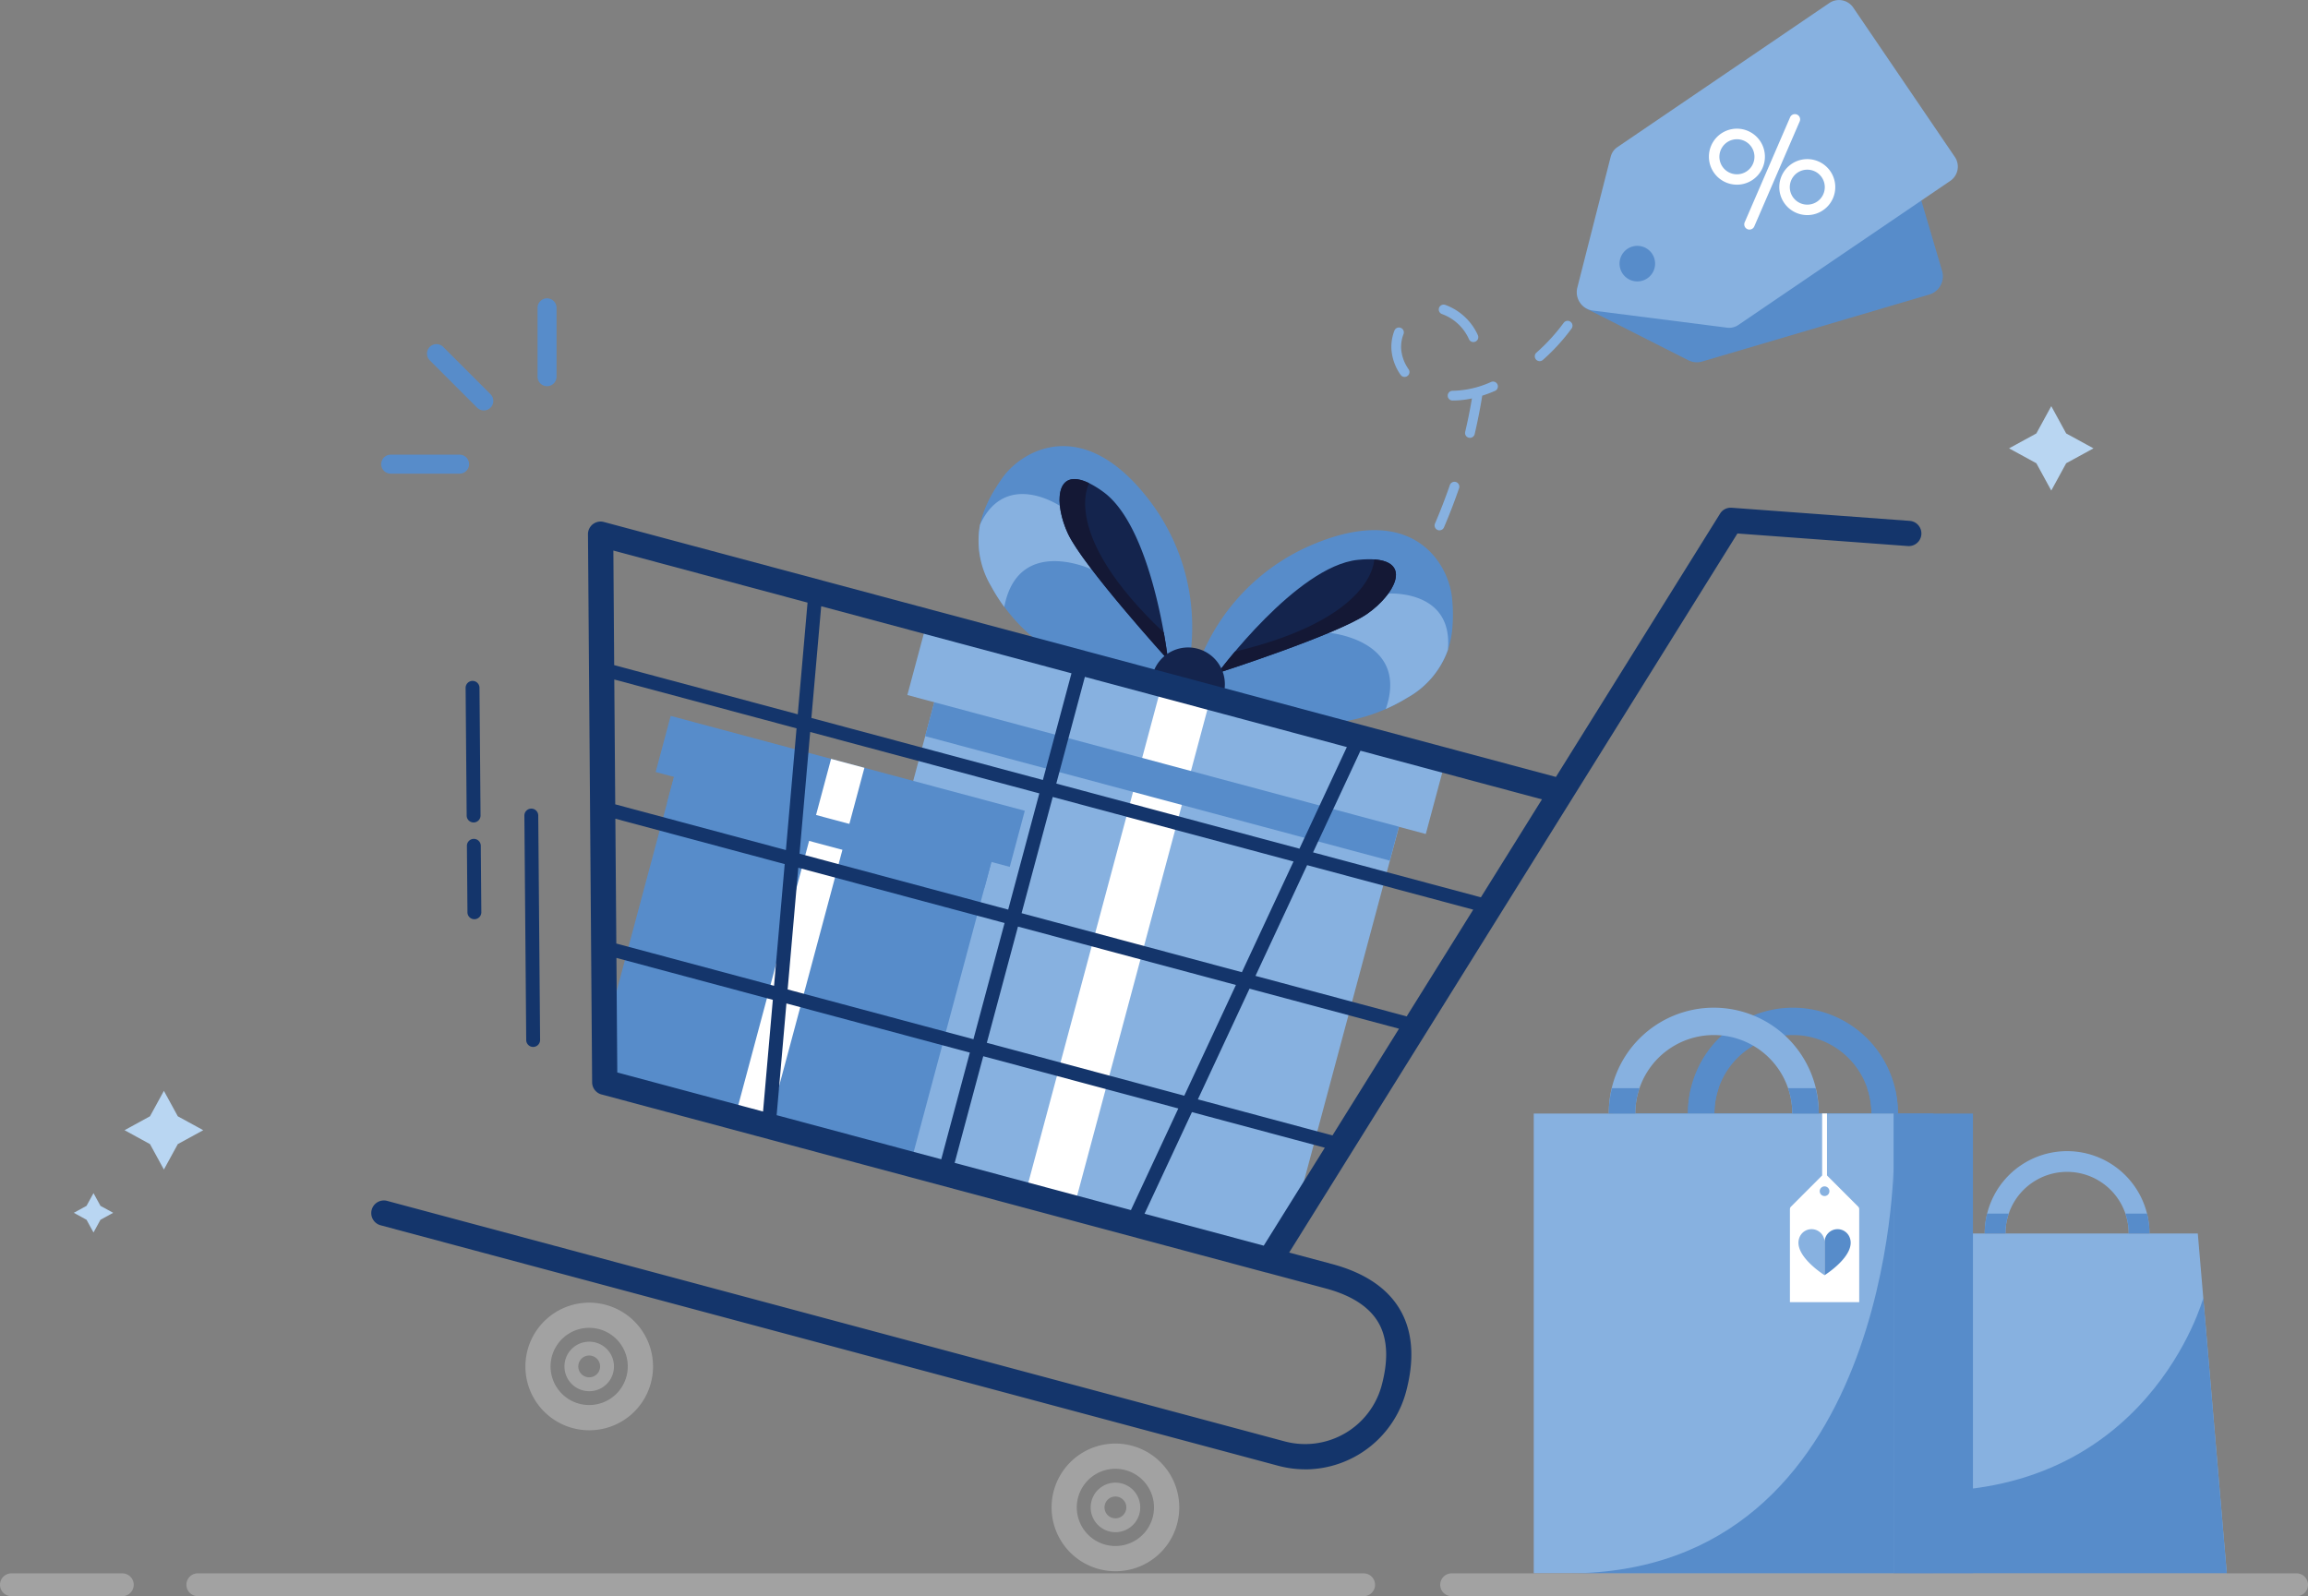 <svg xmlns="http://www.w3.org/2000/svg" xmlns:xlink="http://www.w3.org/1999/xlink" width="294.173" height="203.475" viewBox="0 0 294.173 203.475">
  <rect x="0" y="0" width="294.173" height="203.475" fill="#808080" stroke="none"/>
  <defs>
    <clipPath id="clip-path">
      <rect id="Rectangle_2708" data-name="Rectangle 2708" width="60.381" height="20.195" fill="none"/>
    </clipPath>
    <clipPath id="clip-path-2">
      <rect id="Rectangle_2713" data-name="Rectangle 2713" width="41.337" height="14.142" fill="none"/>
    </clipPath>
    <clipPath id="clip-path-3">
      <rect id="Rectangle_2714" data-name="Rectangle 2714" width="40.718" height="35.103" fill="none"/>
    </clipPath>
    <clipPath id="clip-path-4">
      <rect id="Rectangle_2715" data-name="Rectangle 2715" width="3.067" height="2.536" fill="none"/>
    </clipPath>
    <clipPath id="clip-path-5">
      <rect id="Rectangle_2716" data-name="Rectangle 2716" width="3.066" height="2.536" fill="none"/>
    </clipPath>
    <clipPath id="clip-path-6">
      <rect id="Rectangle_2717" data-name="Rectangle 2717" width="3.908" height="3.231" fill="none"/>
    </clipPath>
    <clipPath id="clip-path-8">
      <rect id="Rectangle_2721" data-name="Rectangle 2721" width="10.088" height="5.221" fill="none"/>
    </clipPath>
    <clipPath id="clip-path-9">
      <rect id="Rectangle_2723" data-name="Rectangle 2723" width="5.043" height="58.616" fill="none"/>
    </clipPath>
    <clipPath id="clip-path-12">
      <rect id="Rectangle_2726" data-name="Rectangle 2726" width="41.531" height="52.468" fill="none"/>
    </clipPath>
  </defs>
  <g id="Group_4542" data-name="Group 4542" transform="translate(-59.914 -244.525)">
    <path id="Path_5550" data-name="Path 5550" d="M2482.715,584.394a.621.621,0,0,1-.519-.962c.958-1.462,1.874-2.982,2.723-4.52a.621.621,0,0,1,1.088.6c-.864,1.564-1.8,3.112-2.772,4.6a.621.621,0,0,1-.52.281m5.865-10.936a.622.622,0,0,1-.571-.866c.69-1.61,1.328-3.267,1.9-4.925a.621.621,0,0,1,1.175.4c-.579,1.687-1.228,3.373-1.93,5.011a.622.622,0,0,1-.571.377m3.879-11.788a.622.622,0,0,1-.605-.763c.3-1.27.563-2.564.789-3.845q.038-.217.072-.419a11.646,11.646,0,0,1-2.438.269h-.031a.621.621,0,0,1,0-1.242h.028a12.378,12.378,0,0,0,4.881-1.125.621.621,0,0,1,.494,1.14,16.908,16.908,0,0,1-1.623.609c-.047.307-.1.632-.163.984-.229,1.3-.5,2.62-.8,3.913a.621.621,0,0,1-.6.479m-8.332-7.768a.621.621,0,0,1-.51-.266,6.426,6.426,0,0,1-1.161-3.164c-.01-.135-.016-.272-.016-.408a5.745,5.745,0,0,1,.389-2.062.621.621,0,1,1,1.16.445,4.5,4.5,0,0,0-.307,1.617c0,.1,0,.21.012.313a5.186,5.186,0,0,0,.942,2.549.621.621,0,0,1-.509.976m17.216-2.009a.621.621,0,0,1-.411-1.087,24.135,24.135,0,0,0,3.493-3.826.621.621,0,0,1,1,.734,25.389,25.389,0,0,1-3.674,4.024.619.619,0,0,1-.411.155m-8.44-2.432a.622.622,0,0,1-.566-.364,6.013,6.013,0,0,0-3.423-3.2.621.621,0,1,1,.386-1.181,7.292,7.292,0,0,1,4.168,3.861.622.622,0,0,1-.565.879" transform="translate(-2245.193 -261.326)" fill="#87b1e0"/>
    <path id="Path_5551" data-name="Path 5551" d="M2865.67,216.67a2.422,2.422,0,0,1-1.669,1.759l-28.938,8.534a2.412,2.412,0,0,1-1.778-.162l-12.835-6.5a2.421,2.421,0,0,1-1-3.382l7.257-12.421a2.413,2.413,0,0,1,1.406-1.1l28.938-8.534a2.424,2.424,0,0,1,3.007,1.638l5.579,18.916a2.4,2.4,0,0,1,.032,1.249" transform="translate(-2558.187 63.645)" fill="#578cca"/>
    <path id="Path_5552" data-name="Path 5552" d="M2822.665,19.967,2818.4,36.7a2.365,2.365,0,0,0,1.963,2.888l17.131,2.184a2.052,2.052,0,0,0,1.419-.332L2866,23.022a2.2,2.2,0,0,0,.485-3.074L2853.619,1.031a2.2,2.2,0,0,0-3.037-.679L2823.5,18.77a2.051,2.051,0,0,0-.831,1.2m5.261,12.366a2.266,2.266,0,1,1-3.148-.6,2.266,2.266,0,0,1,3.148.6" transform="translate(-2557.452 244.522)" fill="#87b1e0"/>
    <path id="Path_5553" data-name="Path 5553" d="M3058.426,237.361a3.569,3.569,0,1,1,1.312-.252,3.553,3.553,0,0,1-1.312.252m0-5.791a2.234,2.234,0,1,0,.884.184,2.228,2.228,0,0,0-.884-.184" transform="translate(-2777.123 30.705)" fill="#fff"/>
    <path id="Path_5554" data-name="Path 5554" d="M3118.494,219.027a.666.666,0,0,1-.61-.93l5.78-13.365a.666.666,0,1,1,1.222.528l-5.78,13.365a.665.665,0,0,1-.611.4" transform="translate(-2835.596 54.765)" fill="#fff"/>
    <path id="Path_5555" data-name="Path 5555" d="M3184.221,291.781a3.568,3.568,0,1,1,1.312-.252,3.552,3.552,0,0,1-1.312.252m0-5.79a2.229,2.229,0,1,0,.881.183,2.232,2.232,0,0,0-.881-.183" transform="translate(-2893.949 -19.837)" fill="#fff"/>
    <path id="Path_5556" data-name="Path 5556" d="M2162.821,963a11.307,11.307,0,0,1-5.153,6.1,23.071,23.071,0,0,1-2.767,1.451c-.6.264-1.18.489-1.741.682h0c-.677.233-1.323.419-1.927.566a20.065,20.065,0,0,1-2.778.478,12.716,12.716,0,0,1-2.042.064l-14.261-4.432-1.987-.618c.07-.268.17-.625.307-1.055a27.382,27.382,0,0,1,1.707-4.108A26.5,26.5,0,0,1,2145.6,949.58c13.056-5.492,17.384,2.745,17.749,6.86a20.116,20.116,0,0,1,0,4.178,11.89,11.89,0,0,1-.527,2.38" transform="translate(-1918.357 -635.646)" fill="#578cca"/>
    <path id="Path_5557" data-name="Path 5557" d="M2390.63,1068.292a11.308,11.308,0,0,1-5.154,6.1,23.082,23.082,0,0,1-2.766,1.45h0c3.053-8.839-7.246-9.71-7.246-9.71l7.562-5s8.291-.575,7.6,7.153" transform="translate(-2146.166 -740.94)" fill="#87b1e0"/>
    <path id="Path_5558" data-name="Path 5558" d="M1775.563,827.608c-.013.049-.027.1-.039.137l-16.539-3.956a12.746,12.746,0,0,1-1.765-1.1,20.123,20.123,0,0,1-2.162-1.8,22.486,22.486,0,0,1-4.206-5.531c-3.2-5.9-1.083-10.262,1.4-13.8,2.371-3.383,10.234-8.358,18.8,2.921a26.526,26.526,0,0,1,5.351,17.762,27.287,27.287,0,0,1-.563,4.222c-.105.487-.206.875-.282,1.147" transform="translate(-1564.587 -496.101)" fill="#578cca"/>
    <path id="Path_5559" data-name="Path 5559" d="M1749.137,887a11.307,11.307,0,0,0,1.417,7.861,23.079,23.079,0,0,0,1.672,2.638h0c1.77-9.183,11.126-4.794,11.126-4.794l-4.057-8.1s-6.9-4.638-10.16,2.4" transform="translate(-1564.311 -575.602)" fill="#87b1e0"/>
    <path id="Path_5560" data-name="Path 5560" d="M1907.8,879.4c-.084-.092-10.786-11.894-12.742-16.07-1.752-3.74-1.688-8.572,2.692-6.443h0a12.321,12.321,0,0,1,1.788,1.1c4.537,3.269,6.807,12.783,7.735,17.962.367,2.049.524,3.419.528,3.456" transform="translate(-1699.021 -550.773)" fill="#14244d"/>
    <path id="Path_5561" data-name="Path 5561" d="M2176.718,1014.274s10.061-13.636,17.855-14.429c7.51-.764,5.006,4.218,1.211,6.87s-19.066,7.559-19.066,7.559" transform="translate(-1961.592 -683.952)" fill="#14244d"/>
    <path id="Path_5562" data-name="Path 5562" d="M1907.8,879.4c-.084-.092-10.786-11.894-12.742-16.07-1.752-3.74-1.688-8.572,2.692-6.443h0c0,.094-3.819,6.441,9.523,19.057.367,2.049.524,3.419.528,3.456" transform="translate(-1699.021 -550.773)" fill="#141835"/>
    <path id="Path_5563" data-name="Path 5563" d="M2176.722,1014.561c.118-.038,15.285-4.917,19.065-7.559,3.386-2.365,5.743-6.584.886-6.926h0c-.044.083.092,7.488-17.768,11.754-1.341,1.592-2.161,2.7-2.183,2.731" transform="translate(-1961.596 -684.24)" fill="#141835"/>
    <path id="Path_5564" data-name="Path 5564" d="M2069.224,1163.447l-9.057-2.424c.012-.047.025-.093.04-.139a4.634,4.634,0,0,1,.487-1.092,4.687,4.687,0,0,1,8.565,3.517c-.01.046-.022.091-.034.137" transform="translate(-1853.352 -830.481)" fill="#14244d"/>
    <rect id="Rectangle_2704" data-name="Rectangle 2704" width="61.31" height="61.31" transform="matrix(0.259, -0.966, 0.966, 0.259, 164.429, 388.384)" fill="#87b1e0"/>
    <rect id="Rectangle_2705" data-name="Rectangle 2705" width="10.84" height="68.406" transform="matrix(0.259, -0.966, 0.966, 0.259, 175.563, 333.123)" fill="#87b1e0"/>
    <rect id="Rectangle_2706" data-name="Rectangle 2706" width="67.1" height="6.439" transform="translate(190.929 395.484) rotate(-75)" fill="#fff"/>
    <g id="Group_4508" data-name="Group 4508" transform="translate(177.83 334.041)">
      <g id="Group_4507" data-name="Group 4507" clip-path="url(#clip-path)">
        <rect id="Rectangle_2707" data-name="Rectangle 2707" width="4.48" height="61.31" transform="translate(0 4.327) rotate(-75)" fill="#578cca"/>
      </g>
    </g>
    <rect id="Rectangle_2709" data-name="Rectangle 2709" width="41.879" height="41.879" transform="translate(135.877 380.686) rotate(-75)" fill="#578cca"/>
    <rect id="Rectangle_2710" data-name="Rectangle 2710" width="7.405" height="46.726" transform="translate(143.482 342.938) rotate(-75)" fill="#578cca"/>
    <rect id="Rectangle_2711" data-name="Rectangle 2711" width="45.834" height="4.398" transform="translate(153.979 385.535) rotate(-75)" fill="#fff"/>
    <g id="Group_4511" data-name="Group 4511" transform="translate(144.938 343.565)">
      <g id="Group_4510" data-name="Group 4510" clip-path="url(#clip-path-2)">
        <rect id="Rectangle_2712" data-name="Rectangle 2712" width="3.419" height="41.879" transform="translate(0 3.303) rotate(-75)" fill="#578cca"/>
      </g>
    </g>
    <path id="Path_5565" data-name="Path 5565" d="M862.647,912.749l-22.671-1.672h-.006c-.031,0-.061,0-.092,0h-.046l-.055,0a1.352,1.352,0,0,0-.538.155l-.036.018-.038.024a1.352,1.352,0,0,0-.31.262c-.017.019-.034.038-.05.058l-.022.031c-.02.027-.039.054-.057.082l0,0L817.7,945.442,696.17,912.878a1.359,1.359,0,0,0-1.711,1.323l.53,69.868a1.36,1.36,0,0,0,1.007,1.3l.013,0,.01,0,66.711,17.875.734.2,17.258,4.624h0l.009,0,7.566,2.027c3.631.973,6.032,2.647,7.137,4.976.949,2,1.009,4.589.177,7.692a10.355,10.355,0,0,1-12.668,7.313L668.529,999.428a1.359,1.359,0,0,0-.7,2.626l114.418,30.658a13.077,13.077,0,0,0,16-9.236c1-3.744.886-6.961-.347-9.561-1.462-3.082-4.453-5.248-8.889-6.436l-5.8-1.555,36.262-58.175.01-.016,21.121-33.884,21.852,1.612a1.359,1.359,0,0,0,.2-2.712M791.29,941.18l-6.255,13.414L753.6,946.171l3.772-14.079Zm-43.672,22.41-4.1,15.3L719.4,972.424l1.4-16.02Zm-26.709-8.47,1.4-16.02,29.734,7.967-4.1,15.3Zm27.934,8.8L777.15,971.5l-6.8,14.574-25.609-6.862Zm.328-1.226,4.1-15.3,31.22,8.365-6.8,14.574Zm6.974-30.93-3.772,14.079-29.95-8.025,1.29-14.744Zm-58.955-15.8,25.277,6.773-1.29,14.744-23.873-6.4Zm.125,16.437,23.75,6.364-1.4,16.02-22.224-5.955Zm.135,17.745,22.1,5.922-1.4,16.02-20.576-5.513Zm.249,32.866-.115-15.12,20.454,5.481-1.29,14.744Zm20.294,5.438,1.29-14.744,23.907,6.406-3.772,14.079Zm22.651,6.069,3.772-14.079,25.393,6.8-6.255,13.414Zm39.813,10.668-15.658-4.2,6.255-13.414,17.463,4.679Zm8.761-14.056-17.62-4.721,6.8-14.574,19.581,5.246Zm9.459-15.174-19.738-5.289,6.8-14.574,21.7,5.814Zm9.459-15.175-21.856-5.856,6.255-13.414,23.66,6.34Z" transform="translate(-559.355 -601.584)" fill="#14356b"/>
    <path id="Path_5566" data-name="Path 5566" d="M782.387,1030.162a13.344,13.344,0,0,1-3.457-.458L664.512,999.046a1.609,1.609,0,0,1,.833-3.108L779.764,1026.6a10.105,10.105,0,0,0,12.362-7.137c.816-3.045.761-5.575-.162-7.521-1.072-2.259-3.419-3.888-6.976-4.841l-7.56-2.026-.013,0-.017,0-84.7-22.7-.013,0a1.613,1.613,0,0,1-1.192-1.542l-.53-69.868a1.609,1.609,0,0,1,2.025-1.566L814.336,941.9l20.931-33.579,0,0c.02-.031.042-.061.063-.091l0-.007.021-.029c.017-.021.033-.04.05-.059l.01-.011a1.6,1.6,0,0,1,.367-.31l.009-.006.036-.023.034-.017.008,0a1.593,1.593,0,0,1,.637-.184h.014l.05,0h.055c.033,0,.066,0,.1,0h.019l22.668,1.672a1.609,1.609,0,1,1-.237,3.209l-21.7-1.6-57.135,91.662,5.478,1.468c4.51,1.209,7.555,3.419,9.05,6.571,1.26,2.655,1.381,5.93.362,9.733a13.348,13.348,0,0,1-12.847,9.87m-117.458-33.78a1.11,1.11,0,0,0-.288,2.182l114.418,30.658a12.827,12.827,0,0,0,15.692-9.059c.987-3.685.876-6.844-.331-9.39-1.429-3.013-4.366-5.133-8.729-6.3l-6.128-1.642.178-.286,57.473-92.2,22,1.623a1.11,1.11,0,0,0,.163-2.214l-22.664-1.671H836.7c-.025,0-.05,0-.075,0h-.038l-.021,0-.024,0a1.1,1.1,0,0,0-.439.126l-.022.011-.016.009-.022.014a1.1,1.1,0,0,0-.252.213l-.012.014-.03.035,0,0-.014.02c-.016.021-.032.043-.046.066l-.007.01-21.118,33.879-.179-.048L692.857,909.869a1.11,1.11,0,0,0-1.4,1.081l.53,69.868a1.112,1.112,0,0,0,.814,1.062l.02,0,.018.005,92.276,24.725c3.7.993,6.16,2.712,7.3,5.11.975,2.055,1.04,4.7.193,7.864a10.587,10.587,0,0,1-12.973,7.49L665.216,996.419a1.109,1.109,0,0,0-.287-.038m112.393,5.846-16.124-4.32,6.469-13.873,17.99,4.82Zm-15.42-4.648,15.192,4.071,7.784-12.487-16.935-4.538Zm-1.459.126-23.354-6.258,3.9-14.561,25.921,6.946ZM737.7,991.094l22.467,6.02,6.041-12.954L741.344,977.5Zm-1.355.154-21.868-5.86,1.334-15.249,24.436,6.548Zm-21.335-6.233,20.982,5.622,3.643-13.6-23.379-6.265Zm71.072,3.157L768,983.326l7.01-15.034,20.108,5.388ZM768.7,983l17.154,4.6,8.481-13.606-19.053-5.105Zm-54.979,2.188-19.52-5.23-.119-15.638,20.973,5.62ZM694.7,979.572l18.578,4.978,1.246-14.239-19.935-5.342Zm72.544,3.551-26.052-6.981,4.228-15.779.241.065,28.594,7.662ZM741.8,975.79l25.166,6.743,6.582-14.115-27.778-7.443Zm-1.355.154-.241-.065-24.326-6.518,1.446-16.525,27.349,7.328Zm-24.033-6.956,23.68,6.345,3.97-14.815-26.292-7.045ZM795.542,973l-20.2-5.414,7.01-15.034,22.226,5.955Zm-19.5-5.742,19.272,5.164,8.481-13.606-21.171-5.673Zm-60.917,1.9-21.047-5.639-.128-16.947,22.621,6.061Zm-20.55-6.023,20.105,5.387,1.357-15.515-21.583-5.783Zm80.009,4.246-.2-.054-28.764-7.707,4.228-15.779,31.748,8.507Zm-28.354-8.114,28.079,7.524,6.582-14.115L750.2,944.452Zm-1.355.154-.241-.065-27.239-7.3,1.446-16.525,30.263,8.109Zm-26.947-7.737,26.594,7.126,3.97-14.815-29.206-7.826ZM805,957.823l-22.322-5.981,6.469-13.873,24.188,6.481Zm-21.618-6.309,21.39,5.731,7.784-12.487-23.133-6.2Zm-66.744.342-22.7-6.081-.129-16.947,24.269,6.5Zm-22.2-6.465,21.753,5.829,1.357-15.515-23.231-6.225Zm87.484,6.249-.2-.054L750.045,943.1l3.9-14.561,34.447,9.23Zm-31.268-8.895,30.993,8.3,6.041-12.954-33.39-8.947Zm-1.355.154-30.394-8.144,1.334-15.249.287.077,32.674,8.755Zm-29.86-8.518,29.507,7.906,3.643-13.6-31.9-8.549Zm-1.289.171-24.344-6.523-.119-15.638,25.8,6.912Zm-23.847-6.906,23.4,6.27,1.246-14.239L694.2,913.042Z" transform="translate(-556.107 -598.334)" fill="#14356b"/>
    <path id="Path_5567" data-name="Path 5567" d="M952.5,2332.456a7.887,7.887,0,1,0,5.577,9.66,7.9,7.9,0,0,0-5.577-9.66m2.951,8.956a5.168,5.168,0,1,1-3.655-6.33,5.174,5.174,0,0,1,3.655,6.33" transform="translate(-815.445 -1921.363)" fill="#a2a2a2"/>
    <path id="Path_5568" data-name="Path 5568" d="M947.206,2344.961a8.133,8.133,0,1,1,7.861-6.032,8.112,8.112,0,0,1-7.861,6.032m0-15.776a7.635,7.635,0,1,0,1.975.261,7.651,7.651,0,0,0-1.975-.261m0,13.058a5.419,5.419,0,1,1,5.229-4.017l-.241-.065.241.065a5.432,5.432,0,0,1-5.229,4.017m0-10.339a4.92,4.92,0,1,0,1.272.168,4.928,4.928,0,0,0-1.272-.168" transform="translate(-812.195 -1918.113)" fill="#a2a2a2"/>
    <path id="Path_5569" data-name="Path 5569" d="M1893.132,2584.5a7.887,7.887,0,1,0,5.577,9.66,7.9,7.9,0,0,0-5.577-9.66m2.951,8.956a5.168,5.168,0,1,1-3.655-6.33,5.174,5.174,0,0,1,3.655,6.33" transform="translate(-1689.006 -2155.434)" fill="#a2a2a2"/>
    <path id="Path_5570" data-name="Path 5570" d="M1887.816,2597a8.137,8.137,0,1,1,7.861-6.032,8.113,8.113,0,0,1-7.861,6.032m0-15.776a7.64,7.64,0,1,0,1.975.261,7.651,7.651,0,0,0-1.975-.261m0,13.057a5.418,5.418,0,1,1,5.234-4.016,5.4,5.4,0,0,1-5.234,4.016m0-10.338a4.921,4.921,0,1,0,1.272.168,4.928,4.928,0,0,0-1.272-.168" transform="translate(-1685.733 -2152.183)" fill="#a2a2a2"/>
    <path id="Path_5571" data-name="Path 5571" d="M1956.7,2654.165a2.908,2.908,0,1,0,2.056,3.562,2.911,2.911,0,0,0-2.056-3.562m.831,3.233a1.639,1.639,0,1,1-1.159-2.008,1.641,1.641,0,0,1,1.159,2.008" transform="translate(-1753.864 -2220.291)" fill="#a2a2a2"/>
    <path id="Path_5572" data-name="Path 5572" d="M1952.7,2656.873a3.158,3.158,0,1,1,3.051-2.341,3.163,3.163,0,0,1-3.051,2.341m0-5.817a2.661,2.661,0,1,0,.69.091,2.646,2.646,0,0,0-.69-.091m0,4.548a1.888,1.888,0,1,1,1.825-1.4,1.895,1.895,0,0,1-1.825,1.4m0-3.279a1.39,1.39,0,1,0,.359.048,1.392,1.392,0,0,0-.359-.048" transform="translate(-1750.613 -2217.032)" fill="#a2a2a2"/>
    <path id="Path_5573" data-name="Path 5573" d="M1016.069,2402.124a2.908,2.908,0,1,0,2.056,3.562,2.911,2.911,0,0,0-2.056-3.562m.831,3.233a1.639,1.639,0,1,1-1.159-2.008,1.641,1.641,0,0,1,1.159,2.008" transform="translate(-880.304 -1986.222)" fill="#a2a2a2"/>
    <path id="Path_5574" data-name="Path 5574" d="M1012.065,2404.839a3.156,3.156,0,1,1,3.051-2.341,3.143,3.143,0,0,1-3.051,2.341m0-5.817a2.659,2.659,0,1,0,.687.091,2.663,2.663,0,0,0-.687-.091m0,4.548a1.9,1.9,0,0,1-.491-.065,1.878,1.878,0,1,1,.491.065m0-3.279a1.39,1.39,0,1,0,.359.047,1.392,1.392,0,0,0-.359-.047" transform="translate(-877.054 -1982.971)" fill="#a2a2a2"/>
    <path id="Path_5575" data-name="Path 5575" d="M941.524,1478.95a.628.628,0,0,0,.17.022.634.634,0,0,0,.629-.64l-.235-28.612a.634.634,0,1,0-1.269.01l.235,28.611a.634.634,0,0,0,.47.608" transform="translate(-813.82 -1101.238)" fill="#14356b"/>
    <path id="Path_5576" data-name="Path 5576" d="M938.436,1475.971a.883.883,0,0,1-.883-.877l-.235-28.611a.884.884,0,1,1,1.768-.014l.235,28.611a.885.885,0,0,1-.877.891Zm-.233-29.88h0a.385.385,0,0,0-.382.388l.235,28.612a.386.386,0,0,0,.285.369h0a.414.414,0,0,0,.1.013.385.385,0,0,0,.382-.388l-.235-28.612a.384.384,0,0,0-.383-.382" transform="translate(-810.568 -1097.988)" fill="#14356b"/>
    <path id="Path_5577" data-name="Path 5577" d="M836.393,1238.289a.635.635,0,0,0,.8-.618l-.134-16.277a.634.634,0,1,0-1.269.01l.134,16.277a.634.634,0,0,0,.47.608" transform="translate(-716.279 -889.192)" fill="#14356b"/>
    <path id="Path_5578" data-name="Path 5578" d="M833.306,1235.308a.883.883,0,0,1-.883-.877l-.134-16.277a.884.884,0,1,1,1.768-.014l.134,16.277a.884.884,0,0,1-.877.891h-.008m-.132-17.546h0a.385.385,0,0,0-.382.388l.134,16.277a.386.386,0,0,0,.285.369h0a.378.378,0,0,0,.1.013.385.385,0,0,0,.382-.388l-.134-16.277a.384.384,0,0,0-.384-.382" transform="translate(-713.028 -885.94)" fill="#14356b"/>
    <path id="Path_5579" data-name="Path 5579" d="M838.735,1503.177a.634.634,0,0,0-.629.64l.07,8.474a.634.634,0,1,0,1.269-.01l-.07-8.474a.634.634,0,0,0-.64-.629" transform="translate(-718.43 -1151.467)" fill="#14356b"/>
    <path id="Path_5580" data-name="Path 5580" d="M835.557,1509.919a.883.883,0,0,1-.883-.877l-.07-8.474a.884.884,0,1,1,1.768-.015l.07,8.474a.884.884,0,0,1-.877.891Zm-.072-9.743h0a.385.385,0,0,0-.382.388l.07,8.474a.385.385,0,0,0,.285.369.394.394,0,0,0,.1.013.384.384,0,0,0,.382-.388l-.07-8.474a.383.383,0,0,0-.115-.271.372.372,0,0,0-.273-.11Z" transform="translate(-715.179 -1148.216)" fill="#14356b"/>
    <path id="Path_5581" data-name="Path 5581" d="M3450.088,2248.442h-40.717l3.7-43.329h33.32Z" transform="translate(-3106.351 -1803.352)" fill="#87b1e0"/>
    <path id="Path_5582" data-name="Path 5582" d="M3568.329,2065.836a10.5,10.5,0,0,0-20.688,2.536h2.646a7.853,7.853,0,1,1,15.706,0h2.646a10.445,10.445,0,0,0-.31-2.536" transform="translate(-3234.761 -1666.61)" fill="#87b1e0"/>
    <g id="Group_4514" data-name="Group 4514" transform="translate(303.021 409.987)">
      <g id="Group_4513" data-name="Group 4513" clip-path="url(#clip-path-3)">
        <path id="Path_5583" data-name="Path 5583" d="M3447.093,2320.465s-7.061,25.708-36.823,24.594l-.9,10.51h40.717Z" transform="translate(-3409.372 -2320.465)" fill="#578cca"/>
      </g>
    </g>
    <g id="Group_4517" data-name="Group 4517" transform="translate(312.88 399.226)">
      <g id="Group_4516" data-name="Group 4516" clip-path="url(#clip-path-4)">
        <path id="Path_5584" data-name="Path 5584" d="M3550.708,2169.547a7.8,7.8,0,0,0-.421,2.536h-2.646a10.445,10.445,0,0,1,.31-2.536Z" transform="translate(-3547.641 -2169.547)" fill="#578cca"/>
      </g>
    </g>
    <g id="Group_4520" data-name="Group 4520" transform="translate(330.813 399.226)">
      <g id="Group_4519" data-name="Group 4519" clip-path="url(#clip-path-5)">
        <path id="Path_5585" data-name="Path 5585" d="M3802.183,2172.084h-2.646a7.8,7.8,0,0,0-.421-2.536h2.757a10.445,10.445,0,0,1,.31,2.536" transform="translate(-3799.116 -2169.548)" fill="#578cca"/>
      </g>
    </g>
    <path id="Path_5586" data-name="Path 5586" d="M3017.242,1816.481h3.371a10.006,10.006,0,1,1,20.013,0H3044a13.378,13.378,0,1,0-26.755,0" transform="translate(-2742.182 -1430.007)" fill="#578cca"/>
    <g id="Group_4523" data-name="Group 4523" transform="translate(297.907 383.242)">
      <g id="Group_4522" data-name="Group 4522" clip-path="url(#clip-path-6)">
        <path id="Path_5587" data-name="Path 5587" d="M3337.663,1945.394a9.933,9.933,0,0,1,.536,3.231h3.371a13.309,13.309,0,0,0-.4-3.231Z" transform="translate(-3337.663 -1945.394)" fill="#578cca"/>
      </g>
    </g>
    <g id="Group_4526" data-name="Group 4526" transform="translate(275.06 383.242)">
      <g id="Group_4525" data-name="Group 4525" clip-path="url(#clip-path-6)">
        <path id="Path_5588" data-name="Path 5588" d="M3017.242,1948.626h3.371a9.932,9.932,0,0,1,.536-3.231h-3.512a13.31,13.31,0,0,0-.4,3.231" transform="translate(-3017.242 -1945.395)" fill="#578cca"/>
      </g>
    </g>
    <rect id="Rectangle_2719" data-name="Rectangle 2719" width="45.891" height="58.616" transform="translate(265.492 386.475)" fill="#578cca"/>
    <rect id="Rectangle_2720" data-name="Rectangle 2720" width="45.891" height="58.617" transform="translate(255.404 386.474)" fill="#87b1e0"/>
    <g id="Group_4529" data-name="Group 4529" transform="translate(301.295 439.87)">
      <g id="Group_4528" data-name="Group 4528" clip-path="url(#clip-path-8)">
        <path id="Path_5589" data-name="Path 5589" d="M3385.169,2744.767h10.088l-5.044-5.221Z" transform="translate(-3385.169 -2739.546)" fill="#578cca"/>
      </g>
    </g>
    <path id="Path_5590" data-name="Path 5590" d="M3199.476,2002.9v11.856h8.831V2002.9a.451.451,0,0,0-.132-.32l-3.963-3.965-.012-.01v-7.9h-.616v7.9l-.012.01-3.963,3.965a.452.452,0,0,0-.132.32m4.536-2.89a.616.616,0,1,1-.725.725.614.614,0,0,1,.725-.725" transform="translate(-2911.422 -1604.239)" fill="#fff"/>
    <path id="Path_5591" data-name="Path 5591" d="M3216.379,2197.437a1.656,1.656,0,0,0-1.479.91h0a1.635,1.635,0,0,0-.083.195c-.819,2.242,3.219,4.761,3.219,4.761v-4.209a1.657,1.657,0,0,0-1.657-1.657" transform="translate(-2925.566 -1796.223)" fill="#87b1e0"/>
    <path id="Path_5592" data-name="Path 5592" d="M3263.054,2197.437a1.657,1.657,0,0,1,1.479.91h0a1.675,1.675,0,0,1,.083.195c.82,2.242-3.219,4.761-3.219,4.761v-4.209a1.657,1.657,0,0,1,1.657-1.657" transform="translate(-2968.928 -1796.223)" fill="#578cca"/>
    <g id="Group_4532" data-name="Group 4532" transform="translate(301.295 386.474)">
      <g id="Group_4531" data-name="Group 4531" clip-path="url(#clip-path-9)">
        <rect id="Rectangle_2722" data-name="Rectangle 2722" width="5.044" height="58.617" fill="#578cca"/>
      </g>
    </g>
    <path id="Path_5593" data-name="Path 5593" d="M2875.771,1816.481h3.371a10.006,10.006,0,1,1,20.012,0h3.371a13.378,13.378,0,1,0-26.755,0" transform="translate(-2610.799 -1430.007)" fill="#87b1e0"/>
    <g id="Group_4535" data-name="Group 4535" transform="translate(287.82 383.242)">
      <g id="Group_4534" data-name="Group 4534" clip-path="url(#clip-path-6)">
        <path id="Path_5594" data-name="Path 5594" d="M3196.193,1945.394a9.939,9.939,0,0,1,.536,3.231h3.372a13.321,13.321,0,0,0-.4-3.231Z" transform="translate(-3196.193 -1945.394)" fill="#578cca"/>
      </g>
    </g>
    <g id="Group_4538" data-name="Group 4538" transform="translate(264.973 383.242)">
      <g id="Group_4537" data-name="Group 4537" clip-path="url(#clip-path-6)">
        <path id="Path_5595" data-name="Path 5595" d="M2875.771,1948.626h3.371a9.939,9.939,0,0,1,.536-3.231h-3.512a13.322,13.322,0,0,0-.4,3.231" transform="translate(-2875.771 -1945.395)" fill="#578cca"/>
      </g>
    </g>
    <g id="Group_4541" data-name="Group 4541" transform="translate(259.764 392.622)">
      <g id="Group_4540" data-name="Group 4540" clip-path="url(#clip-path-12)">
        <path id="Path_5596" data-name="Path 5596" d="M2844.26,2076.939s-.155,52.468-41.531,52.468h41.531Z" transform="translate(-2802.729 -2076.939)" fill="#578cca"/>
      </g>
    </g>
    <path id="Path_5597" data-name="Path 5597" d="M229.42,1953.394l3.242,1.773-3.242,1.773-1.773,3.242-1.773-3.242-3.242-1.773,3.242-1.773,1.773-3.242Z" transform="translate(-146.843 -1566.57)" fill="#b9d6f2"/>
    <path id="Path_5598" data-name="Path 5598" d="M135.36,2134.62l1.621.887-1.621.887-.887,1.621-.887-1.621-1.621-.887,1.621-.887.887-1.621Z" transform="translate(-62.642 -1736.379)" fill="#b9d6f2"/>
    <path id="Path_5599" data-name="Path 5599" d="M3598.338,729.538l3.481,1.9-3.481,1.9-1.9,3.481-1.9-3.481-3.481-1.9,3.481-1.9,1.9-3.481Z" transform="translate(-3275.073 -429.76)" fill="#b9d6f2"/>
    <path id="Path_5600" data-name="Path 5600" d="M334.62,2812.756H483.273a1.455,1.455,0,0,1,0,2.909h-148.6a1.46,1.46,0,0,1-1.064-2.484,1.42,1.42,0,0,1,1.013-.426" transform="translate(-249.515 -2367.666)" fill="#a2a2a2"/>
    <path id="Path_5601" data-name="Path 5601" d="M2685.484,2814.211a1.453,1.453,0,0,1-1.454,1.454H2576.372a1.455,1.455,0,1,1,0-2.909H2684.03a1.455,1.455,0,0,1,1.454,1.455" transform="translate(-2331.397 -2367.666)" fill="#a2a2a2"/>
    <path id="Path_5602" data-name="Path 5602" d="M15.59,2815.671H1.454a1.454,1.454,0,1,1,0-2.909H15.59a1.454,1.454,0,1,1,0,2.909" transform="translate(59.914 -2367.672)" fill="#a2a2a2"/>
    <path id="Path_5603" data-name="Path 5603" d="M963.313,543.343v-8.782a1.209,1.209,0,1,0-2.418,0v8.782a1.209,1.209,0,1,0,2.418,0" transform="translate(-832.464 -250.796)" fill="#578cca"/>
    <path id="Path_5604" data-name="Path 5604" d="M692.607,814.048a1.209,1.209,0,0,0-1.209-1.209h-8.782a1.209,1.209,0,0,0,0,2.418H691.4a1.209,1.209,0,0,0,1.209-1.209" transform="translate(-572.905 -510.354)" fill="#578cca"/>
    <path id="Path_5605" data-name="Path 5605" d="M771.718,622.454a1.2,1.2,0,0,0-.354-.855l-6.033-6.033a1.209,1.209,0,0,0-1.71,1.71l6.033,6.033a1.209,1.209,0,0,0,2.064-.855" transform="translate(-648.928 -326.818)" fill="#578cca"/>
    <rect id="Rectangle_2727" data-name="Rectangle 2727" width="294.173" height="203.474" transform="translate(59.914 244.525)" fill="none"/>
    <rect id="Rectangle_2728" data-name="Rectangle 2728" width="294.173" height="203.474" transform="translate(59.914 244.525)" fill="none"/>
  </g>
</svg>
